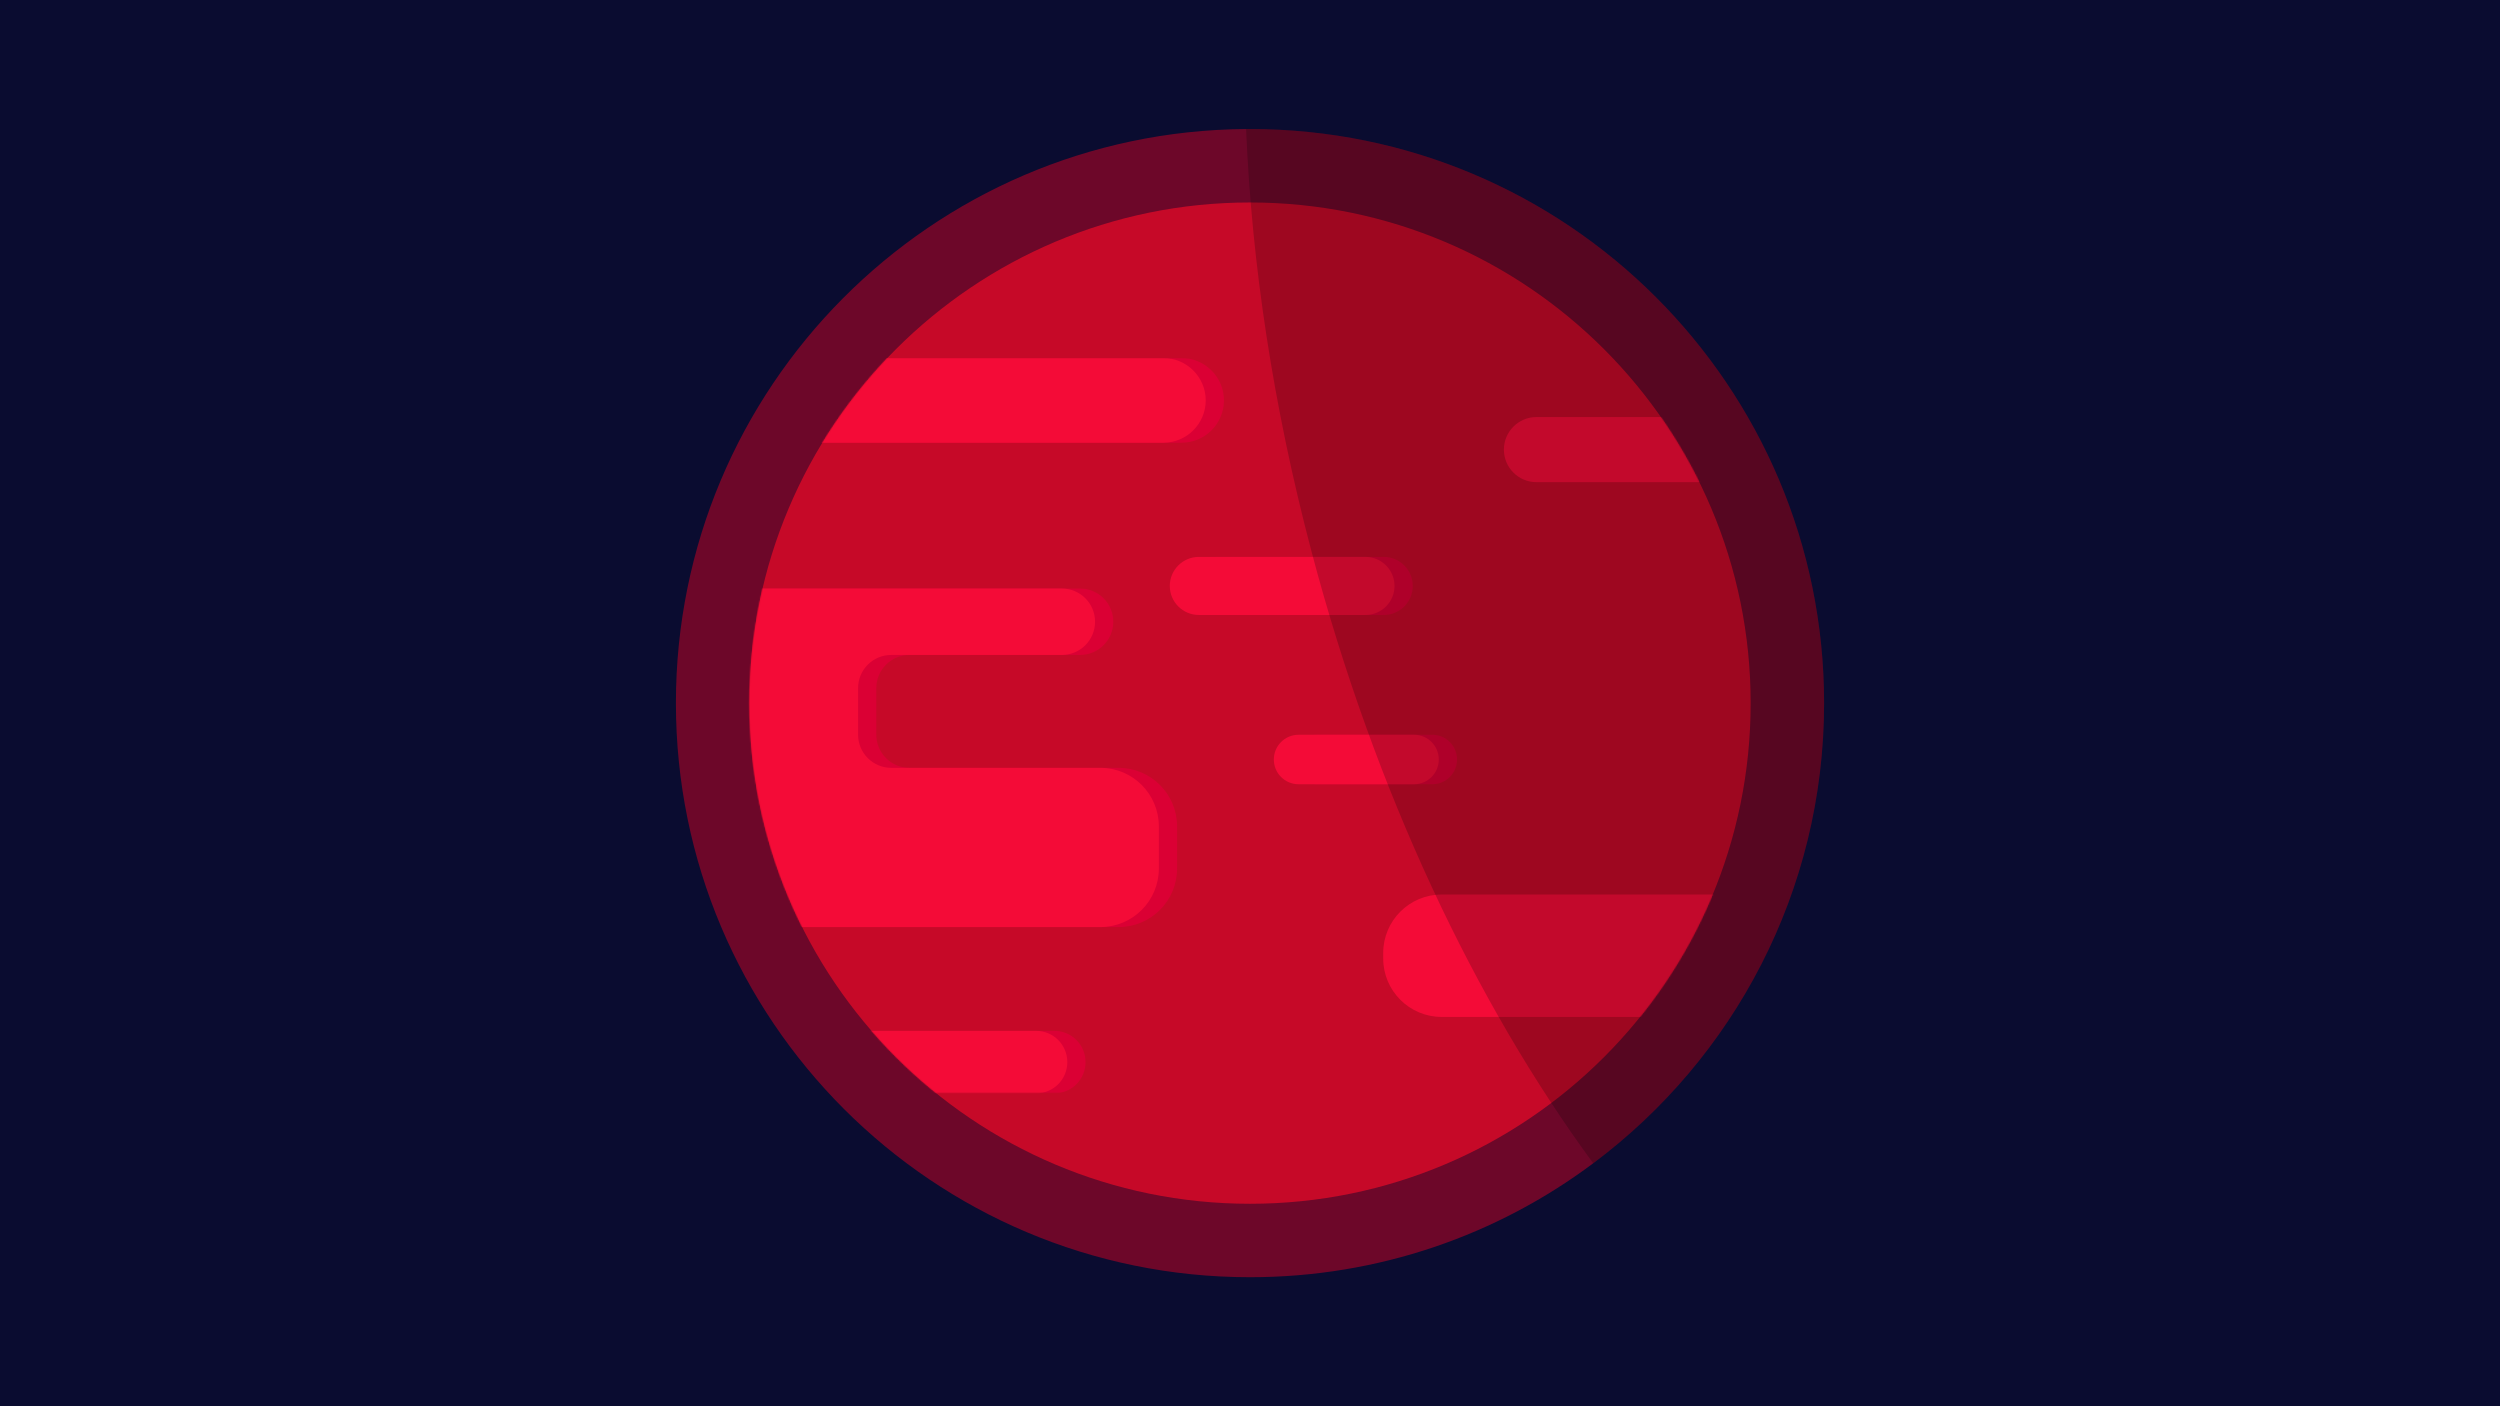 <?xml version="1.0" encoding="utf-8"?>
<!-- Generator: Adobe Illustrator 19.2.1, SVG Export Plug-In . SVG Version: 6.00 Build 0)  -->
<svg version="1.1" id="Layer_1" xmlns="http://www.w3.org/2000/svg" xmlns:xlink="http://www.w3.org/1999/xlink" x="0px" y="0px"
	 viewBox="0 0 1920 1080" style="enable-background:new 0 0 1920 1080;" xml:space="preserve">
<style type="text/css">
	.st0{fill:#0A0C30;}
	.st1{opacity:0.6;fill:#AF0425;}
	.st2{fill:#C60928;}
	.st3{filter:url(#Adobe_OpacityMaskFilter);}
	.st4{fill:#FFFFFF;}
	.st5{display:none;mask:url(#SVGID_1_);fill:#F40B37;}
	.st6{filter:url(#Adobe_OpacityMaskFilter_1_);}
	.st7{mask:url(#SVGID_2_);}
	.st8{fill:#DB0034;}
	.st9{fill:#F40B37;}
	.st10{opacity:0.2;}
</style>
<rect class="st0" width="1920" height="1080"/>
<path class="st1" d="M960,99.1c-1,0-2,0-3,0C714.9,100.7,519.1,297.5,519.1,540c0,243.5,197.4,440.9,440.9,440.9
	c98.8,0,190.1-32.5,263.6-87.5c107.6-80.4,177.3-208.8,177.3-353.4C1400.9,296.5,1203.5,99.1,960,99.1z"/>
<path class="st2" d="M1344.5,540c0,212.3-172.1,384.5-384.5,384.5S575.5,752.3,575.5,540S747.7,155.5,960,155.5
	S1344.5,327.7,1344.5,540z"/>
<defs>
	<filter id="Adobe_OpacityMaskFilter" filterUnits="userSpaceOnUse" x="446.8" y="155.8" width="852.7" height="768.9">
		<feColorMatrix  type="matrix" values="1 0 0 0 0  0 1 0 0 0  0 0 1 0 0  0 0 0 1 0"/>
	</filter>
</defs>
<mask maskUnits="userSpaceOnUse" x="446.8" y="155.8" width="852.7" height="768.9" id="SVGID_1_">
	<g class="st3">
		<path class="st4" d="M1344.5,540c0,212.3-172.1,384.5-384.5,384.5S575.5,752.3,575.5,540S747.7,155.5,960,155.5
			S1344.5,327.7,1344.5,540z"/>
	</g>
</mask>
<path class="st5" d="M1267.1,201.2v-5.8c0-21.9-17.8-39.7-39.7-39.7H731.9H486.5c-21.9,0-39.7,17.8-39.7,39.7V885
	c0,21.9,17.8,39.7,39.7,39.7h245.4h495.4c21.9,0,39.7-17.8,39.7-39.7v-5.8c0-21.9-17.8-39.7-39.7-39.7H924.3
	c-21.9,0-39.7-17.8-39.7-39.7v-8.5c0-21.9,17.8-39.7,39.7-39.7h240.9c21.9,0,39.7-17.8,39.7-39.7v-5.8c0-21.9-17.8-39.7-39.7-39.7
	H800c-21.9,0-39.7-17.8-39.7-39.7v-5.8c0-21.9,17.8-39.7,39.7-39.7h459.8c21.9,0,39.7-17.8,39.7-39.7V536
	c0-21.9-17.8-39.7-39.7-39.7H870.3c-21.9,0-39.7-17.8-39.7-39.7v-6c0-21.8,17.6-39.5,39.4-39.7l236.1-1.7
	c21.8-0.2,39.4-17.9,39.4-39.7v-5.8c0-22-17.9-39.8-39.9-39.7L830,325.8c-22,0.1-39.9-17.7-39.9-39.7v-5.5
	c0-21.9,17.8-39.7,39.7-39.7h397.6C1249.3,240.9,1267.1,223.1,1267.1,201.2z"/>
<defs>
	<filter id="Adobe_OpacityMaskFilter_1_" filterUnits="userSpaceOnUse" x="533.7" y="275" width="932" height="564.7">
		<feColorMatrix  type="matrix" values="1 0 0 0 0  0 1 0 0 0  0 0 1 0 0  0 0 0 1 0"/>
	</filter>
</defs>
<mask maskUnits="userSpaceOnUse" x="533.7" y="275" width="932" height="564.7" id="SVGID_2_">
	<g class="st6">
		<path class="st4" d="M1344.5,540c0,212.3-172.1,384.5-384.5,384.5S575.5,752.3,575.5,540S747.7,155.5,960,155.5
			S1344.5,327.7,1344.5,540z"/>
	</g>
</mask>
<g class="st7">
	<path class="st8" d="M940,307.5L940,307.5c0,17.9-14.6,32.5-32.5,32.5H580.2c-17.9,0-32.5-14.6-32.5-32.5v0
		c0-17.9,14.6-32.5,32.5-32.5h327.3C925.4,275,940,289.6,940,307.5z M698.5,503h131c14.1,0,25.5-11.4,25.5-25.5v0
		c0-14.1-11.4-25.5-25.5-25.5H673h-1h-85.8c-14.1,0-25.5,11.4-25.5,25.5v209c0,14.1,11.4,25.5,25.5,25.5H673h186
		c24.9,0,45-20.1,45-45v-32.3c0-24.9-20.1-45-45-45H698.5c-14.1,0-25.5-11.4-25.5-25.5v-35.7C673,514.4,684.4,503,698.5,503z
		 M621,839.7h188.7c13.3,0,24-10.7,24-24l0,0c0-13.3-10.7-24-24-24H621c-13.3,0-24,10.7-24,24l0,0C597,828.9,607.7,839.7,621,839.7z
		 M1062.7,427.7h-128c-12.3,0-22.3,10-22.3,22.3v0c0,12.3,10,22.3,22.3,22.3h128c12.3,0,22.3-10,22.3-22.3v0
		C1085,437.7,1075,427.7,1062.7,427.7z M1100,564.3h-88.7c-10.5,0-19,8.5-19,19l0,0c0,10.5,8.5,19,19,19h88.7c10.5,0,19-8.5,19-19
		l0,0C1119,572.8,1110.5,564.3,1100,564.3z"/>
	<path class="st9" d="M893.5,275H566.2c-17.9,0-32.5,14.6-32.5,32.5v0c0,17.9,14.6,32.5,32.5,32.5h327.3c17.9,0,32.5-14.6,32.5-32.5
		v0C926,289.6,911.4,275,893.5,275z"/>
	<path class="st9" d="M684.5,503h131c14.1,0,25.5-11.4,25.5-25.5v0c0-14.1-11.4-25.5-25.5-25.5H659h-1h-85.8
		c-14.1,0-25.5,11.4-25.5,25.5v209c0,14.1,11.4,25.5,25.5,25.5H659h186c24.9,0,45-20.1,45-45v-32.3c0-24.9-20.1-45-45-45H684.5
		c-14.1,0-25.5-11.4-25.5-25.5v-35.7C659,514.4,670.4,503,684.5,503z"/>
	<path class="st9" d="M607,839.7h188.7c13.3,0,24-10.7,24-24l0,0c0-13.3-10.7-24-24-24H607c-13.3,0-24,10.7-24,24l0,0
		C583,828.9,593.7,839.7,607,839.7z"/>
	<path class="st9" d="M1048.7,427.7h-128c-12.3,0-22.3,10-22.3,22.3v0c0,12.3,10,22.3,22.3,22.3h128c12.3,0,22.3-10,22.3-22.3v0
		C1071,437.7,1061,427.7,1048.7,427.7z"/>
	<path class="st9" d="M1086,564.3h-88.7c-10.5,0-19,8.5-19,19l0,0c0,10.5,8.5,19,19,19h88.7c10.5,0,19-8.5,19-19l0,0
		C1105,572.8,1096.5,564.3,1086,564.3z"/>
	<path class="st9" d="M1370.7,320.3H1180c-13.8,0-25,11.2-25,25v0c0,13.8,11.2,25,25,25h190.7c13.8,0,25-11.2,25-25v0
		C1395.7,331.5,1384.5,320.3,1370.7,320.3z"/>
	<path class="st9" d="M1062.3,731.9v4.2c0,24.8,20.1,44.9,44.9,44.9h313.5c24.8,0,44.9-20.1,44.9-44.9v-4.2
		c0-24.8-20.1-44.9-44.9-44.9h-313.5C1082.4,687,1062.3,707.1,1062.3,731.9z"/>
</g>
<path class="st10" d="M1400.9,540c0,144.6-69.7,273-177.3,353.4C1133,770,1055.9,608,1007.2,423.4C977.7,311.7,961.3,202,957,99.1
	c1,0,2,0,3,0C1203.5,99.1,1400.9,296.5,1400.9,540z"/>
</svg>
